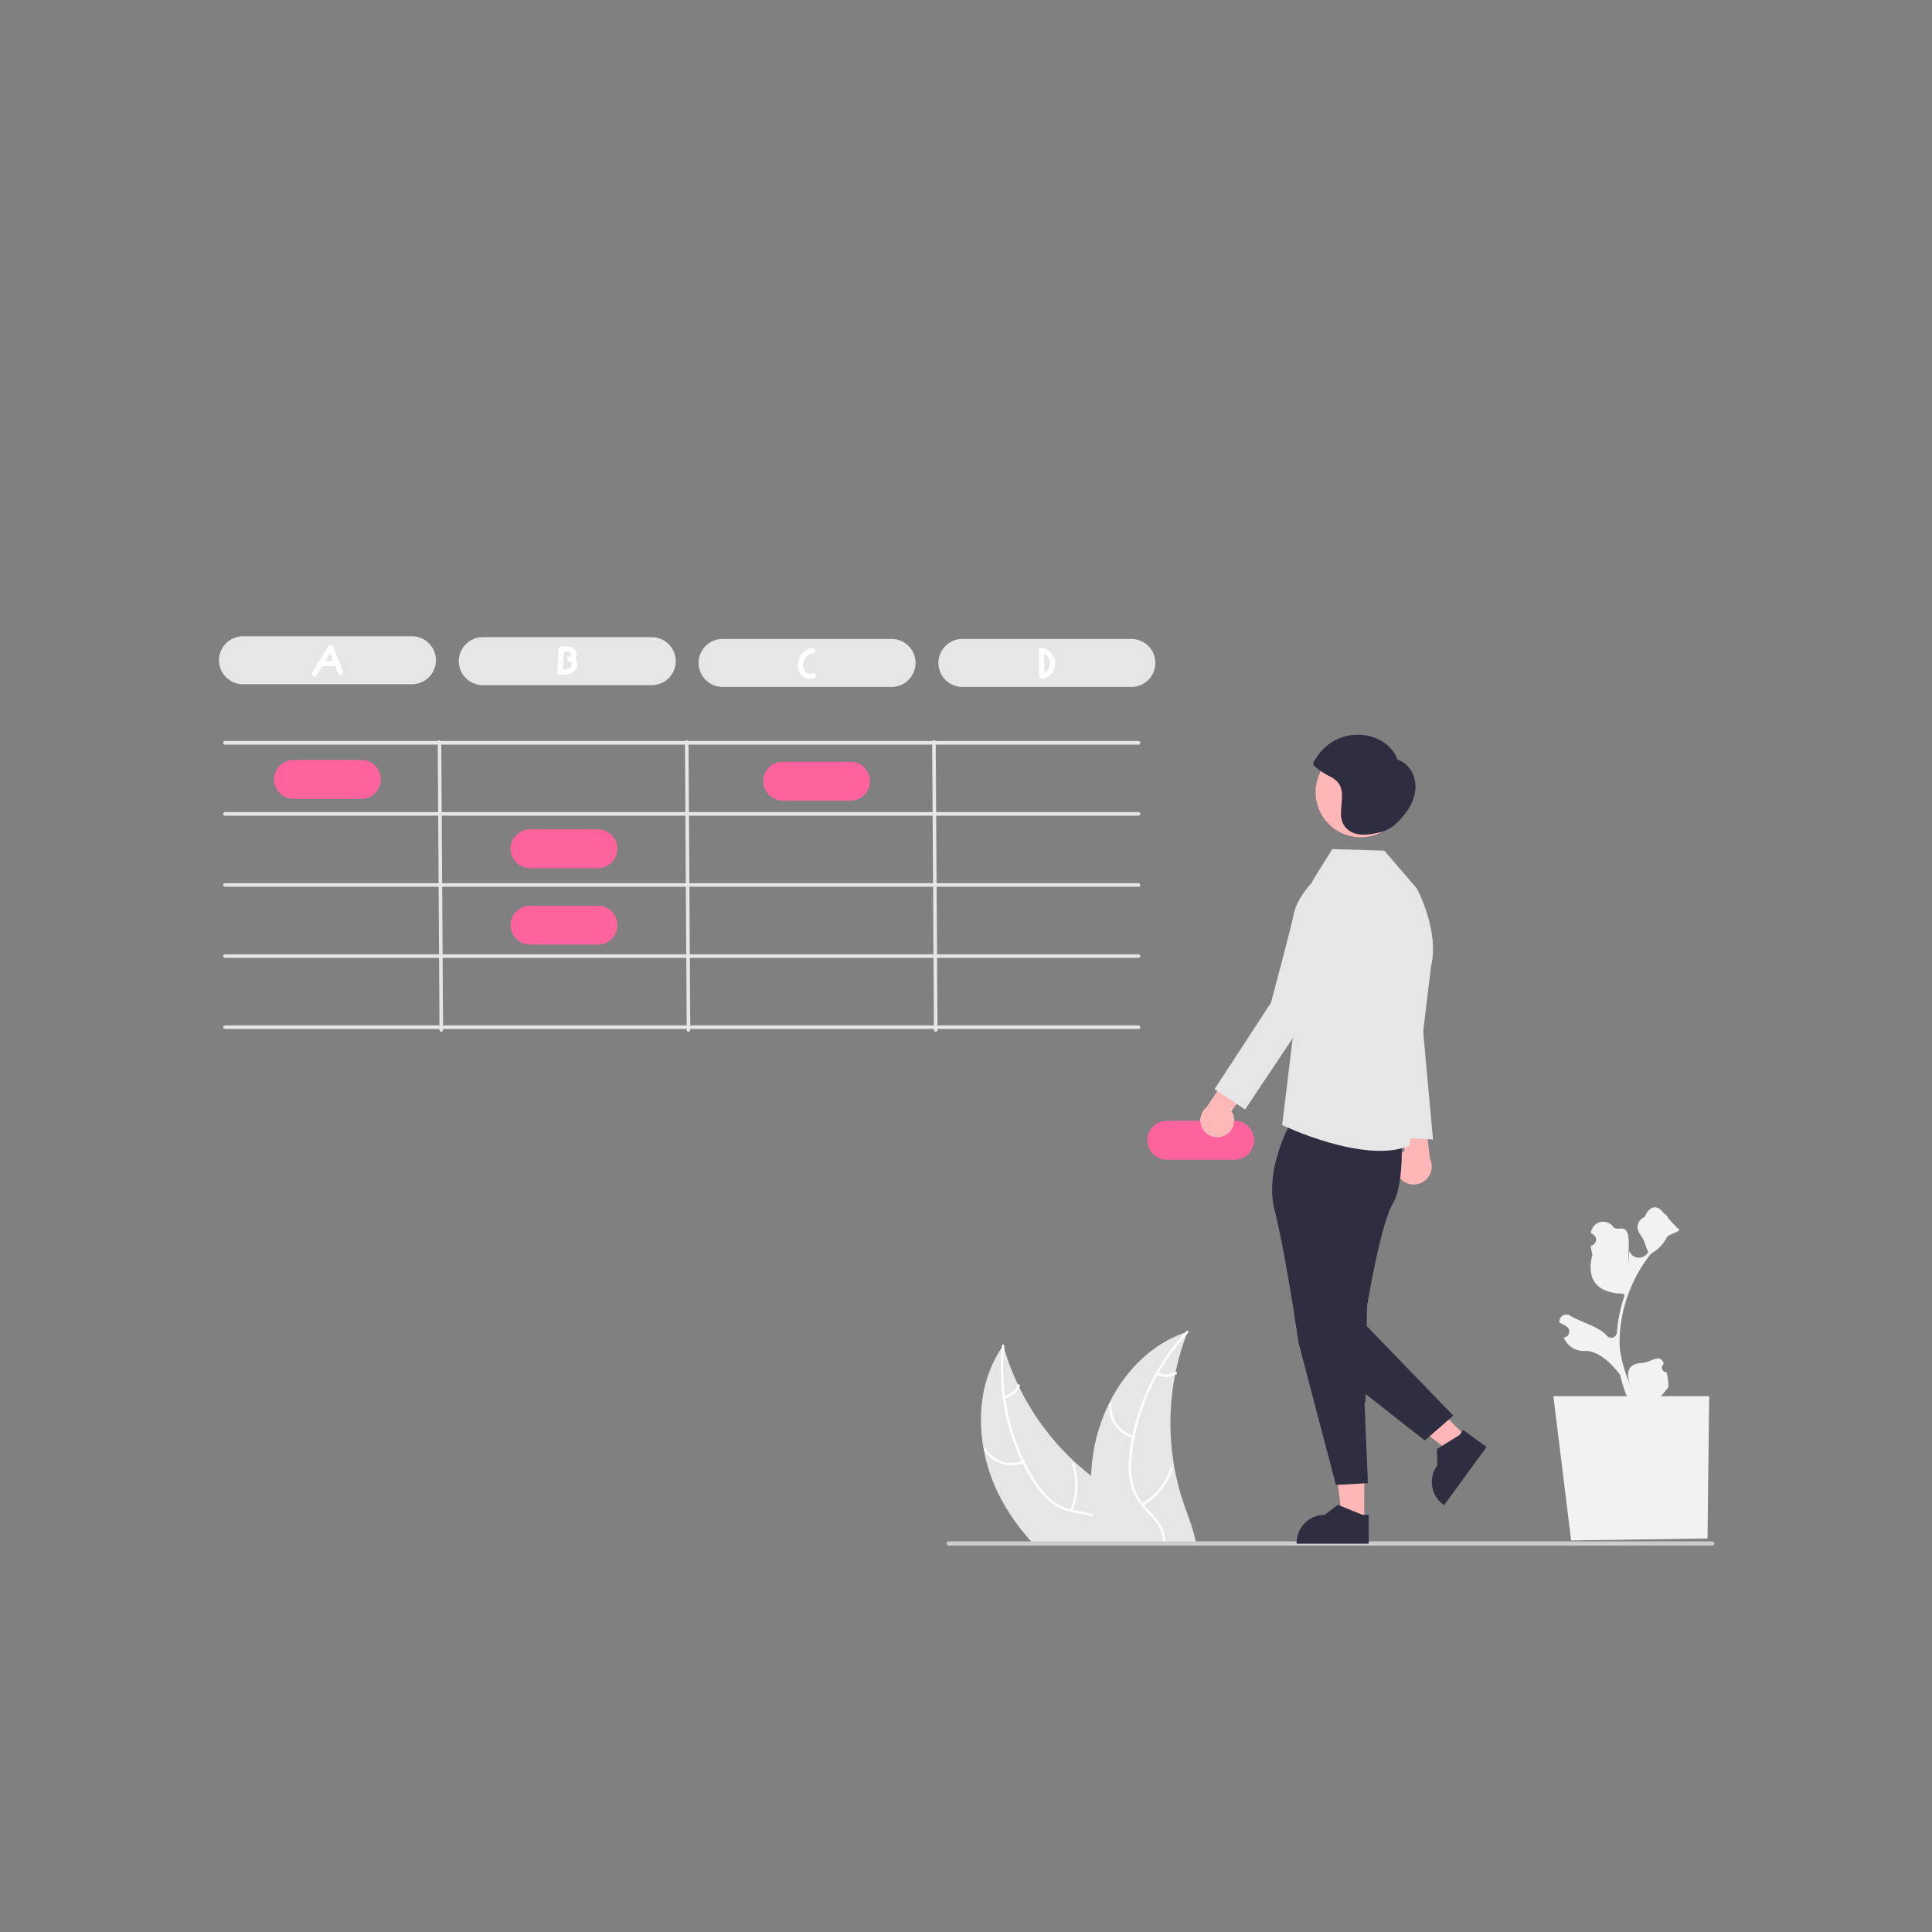 <svg id="undraw_spreadsheets_re_alt0" xmlns="http://www.w3.org/2000/svg" xmlns:xlink="http://www.w3.org/1999/xlink" width="1500" height="1500" viewBox="0 0 1500 1500">
  <rect x="0" y="0" width="1500" height="1500" fill="#808080" stroke="none"/>
  <defs>
    <clipPath id="clip-path">
      <rect id="Rectangle_2402" data-name="Rectangle 2402" width="1161" height="706" transform="translate(170 397)" fill="#fff"/>
    </clipPath>
  </defs>
  <g id="undraw_spreadsheets_re_alt0-2" data-name="undraw_spreadsheets_re_alt0">
    <rect id="Rectangle_2401" data-name="Rectangle 2401" width="1500" height="1500" fill="#fff" opacity="0"/>
    <g id="Group_521" data-name="Group 521" transform="translate(0 97)" clip-path="url(#clip-path)">
      <path id="Path_19605" data-name="Path 19605" d="M803.533,1103c-1.008-1.09-2.016-2.18-3-3.28a169.694,169.694,0,0,1-22.632-31.67,134.137,134.137,0,0,1-14.113-39.51c-5.164-27.5-1.478-56.34,13.974-79.247q.58-.869,1.2-1.738c.193.717.4,1.421.621,2.139a186.754,186.754,0,0,0,10.757,28.3c.318.718.663,1.422,1.022,2.125a196.137,196.137,0,0,0,43.139,57.97q6.069,5.61,12.58,10.67v.01q5.032,3.87,10.3,7.42c14.748,9.91,32.188,19.41,37.311,36.41a34.506,34.506,0,0,1,1.409,10.4Z" fill="#e6e6e6"/>
      <path id="Path_19606" data-name="Path 19606" d="M868.738,1103H866.86c-.014-.21-.056-.43-.083-.64-.138-.89-.3-1.78-.5-2.64-1.533-6.77-4.985-13-11.213-16.55a30.063,30.063,0,0,0-6.5-2.69c-4.46-1.35-9.183-1.96-13.712-2.87-1.174-.24-2.334-.51-3.466-.81a42.157,42.157,0,0,1-15.949-7.77,66.578,66.578,0,0,1-14.458-17.17,143.307,143.307,0,0,1-6.96-12.67q-.435-.84-.828-1.68a169.5,169.5,0,0,1-11.393-32.44,165.878,165.878,0,0,1-3.258-17.4,169.036,169.036,0,0,1-.774-38.375c.042-.58.111-1.159.166-1.739.124-1.2,1.947-.772,1.823.414-.056.58-.111,1.146-.166,1.725a166.224,166.224,0,0,0,.663,36.857c.069.621.152,1.229.248,1.85a165.381,165.381,0,0,0,14.693,48.891c.069.16.152.32.221.48.014.02.014.02.014.03q2.61,5.385,5.62,10.54a71.959,71.959,0,0,0,13.823,17.76,39.9,39.9,0,0,0,16.225,8.69c.594.17,1.2.34,1.809.47.483.13.966.24,1.463.33,4.613.98,9.39,1.61,13.961,2.87a37.217,37.217,0,0,1,6.048,2.24,25.28,25.28,0,0,1,13.05,15.98c.3,1.01.552,2.01.759,3.04.239,1.08.423,2.18.553,3.28Z" fill="#fff"/>
      <path id="Path_19607" data-name="Path 19607" d="M794.841,1038.88a25.03,25.03,0,0,1-30.8-10.12c-.623-1.02.944-2.04,1.568-1.01a23.191,23.191,0,0,0,28.669,9.35C795.39,1036.64,795.946,1038.43,794.841,1038.88Z" fill="#fff"/>
      <path id="Path_19608" data-name="Path 19608" d="M830.866,1075.33a48.187,48.187,0,0,0,1.223-35.12c-.4-1.14,1.381-1.7,1.781-.56a50.116,50.116,0,0,1-1.347,36.54c-.48,1.11-2.135.24-1.657-.86Z" fill="#fff"/>
      <path id="Path_19609" data-name="Path 19609" d="M779.675,986.675a14.17,14.17,0,0,0,10.495-8.4c.466-1.109,2.12-.24,1.657.861a15.88,15.88,0,0,1-11.59,9.322.965.965,0,0,1-1.171-.609.936.936,0,0,1,.609-1.171Z" fill="#fff"/>
      <path id="Path_19610" data-name="Path 19610" d="M928.792,1103h-76.1c-.263-1.09-.511-2.18-.746-3.28-1.394-6.38-2.541-12.8-3.383-19.24-.083-.66-.18-1.34-.235-2.01a181.063,181.063,0,0,1-1.242-29.7v-.01a159.99,159.99,0,0,1,1.518-16.22,133.71,133.71,0,0,1,12.511-39.973l.083-.166c12.456-25.017,32.754-45.771,58.853-54.754.677-.235,1.326-.456,2-.676-.262.69-.524,1.38-.787,2.083,0,.014-.014.028-.014.042a187.322,187.322,0,0,0-8.464,29.033v.014c-.166.759-.318,1.531-.47,2.3a196.609,196.609,0,0,0-.442,72.393c.014.04.014.08.028.12a191.079,191.079,0,0,0,7.319,27.94c3.231,9.37,7.221,19.13,9.044,28.82C928.474,1100.82,928.654,1101.91,928.792,1103Z" fill="#e6e6e6"/>
      <path id="Path_19611" data-name="Path 19611" d="M922.44,937.771c-.4.428-.787.855-1.174,1.283a166.581,166.581,0,0,0-21.68,29.834c-.317.524-.621,1.076-.911,1.614a165.336,165.336,0,0,0-17.731,47.868c-.041.18-.082.36-.11.55q-1.16,5.865-1.864,11.8a71.573,71.573,0,0,0,.331,22.51,39.985,39.985,0,0,0,7.719,16.69c.359.5.746,1,1.146,1.48.318.39.649.76.981,1.15,4.515,5.17,9.721,9.93,12.9,16.11a23.618,23.618,0,0,1,2.61,11.06,26.211,26.211,0,0,1-.235,3.28h-1.891a23.9,23.9,0,0,0,.276-3.28,20.883,20.883,0,0,0-1.7-8.68c-2.8-6.49-8.175-11.42-12.787-16.6-.8-.9-1.56-1.82-2.292-2.75a41.782,41.782,0,0,1-8.037-15.79,66.743,66.743,0,0,1-1.2-22.41c.456-4.78,1.146-9.56,2.071-14.29.111-.62.235-1.24.359-1.85a170.392,170.392,0,0,1,40.833-79.7c.386-.428.787-.87,1.187-1.3C922.053,935.48,923.255,936.9,922.44,937.771Z" fill="#fff"/>
      <path id="Path_19612" data-name="Path 19612" d="M879.71,1019.45a25.022,25.022,0,0,1-18.495-26.613c.12-1.195,1.984-1.064,1.863.133a23.166,23.166,0,0,0,17.255,24.72c1.163.3.533,2.06-.623,1.76Z" fill="#fff"/>
      <path id="Path_19613" data-name="Path 19613" d="M886.513,1070.22a48.186,48.186,0,0,0,22.137-27.31c.364-1.14,2.124-.52,1.761.63a50.2,50.2,0,0,1-23.094,28.37c-1.049.59-1.847-1.1-.8-1.69Z" fill="#fff"/>
      <path id="Path_19614" data-name="Path 19614" d="M899.054,968.637a14.183,14.183,0,0,0,13.442-.4c1.04-.6,1.838,1.084.8,1.684a15.892,15.892,0,0,1-14.87.471.965.965,0,0,1-.568-1.192.938.938,0,0,1,1.192-.568Z" fill="#fff"/>
      <path id="Path_19615" data-name="Path 19615" d="M1331,1101.36a1.72,1.72,0,0,1-.12.63,1.707,1.707,0,0,1-.89.89,1.72,1.72,0,0,1-.63.12H736.546a1.636,1.636,0,0,1-1.162-.48,1.653,1.653,0,0,1-.481-1.16,1.618,1.618,0,0,1,.481-1.16,1.646,1.646,0,0,1,1.162-.49H1329.36a1.732,1.732,0,0,1,.63.13,1.584,1.584,0,0,1,.53.35,1.961,1.961,0,0,1,.36.54,1.682,1.682,0,0,1,.12.63Z" fill="#ccc"/>
      <path id="Path_19616" data-name="Path 19616" d="M883.924,481.1H174.654a1.38,1.38,0,1,1,0-2.76h709.27a1.38,1.38,0,1,1,0,2.76Z" fill="#e6e6e6"/>
      <path id="Path_19617" data-name="Path 19617" d="M883.924,536.293H174.654a1.38,1.38,0,1,1,0-2.76h709.27a1.38,1.38,0,1,1,0,2.76Z" fill="#e6e6e6"/>
      <path id="Path_19618" data-name="Path 19618" d="M883.924,591.49H174.654a1.38,1.38,0,1,1,0-2.76h709.27a1.38,1.38,0,1,1,0,2.76Z" fill="#e6e6e6"/>
      <path id="Path_19619" data-name="Path 19619" d="M883.924,646.686H174.654a1.38,1.38,0,1,1,0-2.76h709.27a1.38,1.38,0,1,1,0,2.76Z" fill="#e6e6e6"/>
      <path id="Path_19620" data-name="Path 19620" d="M883.924,701.881H174.654a1.38,1.38,0,1,1,0-2.76h709.27a1.38,1.38,0,1,1,0,2.76Z" fill="#e6e6e6"/>
      <path id="Path_19621" data-name="Path 19621" d="M342.61,704.029a1.381,1.381,0,0,1-1.381-1.372l-1.381-223.544a1.379,1.379,0,0,1,1.372-1.388h.009a1.381,1.381,0,0,1,1.381,1.371l1.38,223.545a1.379,1.379,0,0,1-1.372,1.388Z" fill="#e6e6e6"/>
      <path id="Path_19622" data-name="Path 19622" d="M534.552,704.029a1.381,1.381,0,0,1-1.381-1.372L531.79,479.113a1.379,1.379,0,0,1,1.372-1.388h.009a1.381,1.381,0,0,1,1.381,1.371l1.38,223.545a1.379,1.379,0,0,1-1.372,1.388Z" fill="#e6e6e6"/>
      <path id="Path_19623" data-name="Path 19623" d="M726.493,704.029a1.381,1.381,0,0,1-1.38-1.372l-1.381-223.544a1.379,1.379,0,0,1,1.372-1.388h.009a1.379,1.379,0,0,1,1.38,1.371l1.381,223.545a1.379,1.379,0,0,1-1.372,1.388Z" fill="#e6e6e6"/>
      <path id="Path_19624" data-name="Path 19624" d="M319.825,434.257H188.642a18.628,18.628,0,1,1,0-37.257H319.825a18.628,18.628,0,1,1,0,37.257Z" fill="#e6e6e6"/>
      <path id="Path_19625" data-name="Path 19625" d="M280.545,523.261H227.922a15.1,15.1,0,1,1,0-30.208h52.623a15.1,15.1,0,1,1,0,30.208Z" fill="#ff639d"/>
      <path id="Path_19626" data-name="Path 19626" d="M464.2,577.078H411.579a15.1,15.1,0,1,1,0-30.209H464.2a15.1,15.1,0,1,1,0,30.209Z" fill="#ff639d"/>
      <path id="Path_19627" data-name="Path 19627" d="M464.2,636.414H411.579a15.1,15.1,0,1,1,0-30.209H464.2a15.1,15.1,0,1,1,0,30.209Z" fill="#ff639d"/>
      <path id="Path_19628" data-name="Path 19628" d="M660.286,524.64H607.663a15.1,15.1,0,1,1,0-30.208h52.623a15.1,15.1,0,1,1,0,30.208Z" fill="#ff639d"/>
      <path id="Path_19629" data-name="Path 19629" d="M958.555,803.383H905.933a15.1,15.1,0,1,1,0-30.209h52.622a15.1,15.1,0,1,1,0,30.209Z" fill="#ff639d"/>
      <path id="Path_19630" data-name="Path 19630" d="M506.013,434.947H374.83a18.629,18.629,0,1,1,0-37.258H506.013a18.629,18.629,0,1,1,0,37.258Z" fill="#e6e6e6"/>
      <path id="Path_19631" data-name="Path 19631" d="M692.2,436.328H561.018a18.629,18.629,0,1,1,0-37.258H692.2a18.629,18.629,0,1,1,0,37.258Z" fill="#e6e6e6"/>
      <path id="Path_19632" data-name="Path 19632" d="M878.39,436.328H747.207a18.629,18.629,0,1,1,0-37.258H878.39a18.629,18.629,0,1,1,0,37.258Z" fill="#e6e6e6"/>
      <path id="Path_19633" data-name="Path 19633" d="M245.912,427.194l12.57-20.473-3.786-.495,7.65,19.235a2.135,2.135,0,0,0,2.548,1.446,2.084,2.084,0,0,0,1.447-2.546l-7.65-19.235a2.1,2.1,0,0,0-3.786-.495L242.335,425.1c-1.4,2.277,2.184,4.359,3.577,2.09Z" fill="#fff"/>
      <path id="Path_19634" data-name="Path 19634" d="M248.753,420.3l10.961-.164a2.07,2.07,0,1,0,0-4.14l-10.961.164a2.07,2.07,0,1,0,0,4.14Z" fill="#fff"/>
      <path id="Path_19635" data-name="Path 19635" d="M447.6,415.842a5.932,5.932,0,0,0-1.1-1.529,5.318,5.318,0,0,0,.3-6.235,7.445,7.445,0,0,0-4.362-3.072,14.889,14.889,0,0,0-6.352.133,1.958,1.958,0,0,0-.425-.05,2.1,2.1,0,0,0-2.071,2.07l-.732,16.316a1.9,1.9,0,0,0-.2.4,2.217,2.217,0,0,0,.141,1.422,2.1,2.1,0,0,0,2.061,1.919,1.994,1.994,0,0,0,1.387-.558c4.089.3,8.376-.36,10.824-4.069a6.908,6.908,0,0,0,.532-6.751Zm-4.482,5.108a7.451,7.451,0,0,1-6.077,1.685q.3-6.791.608-13.581c1.863-.307,3.986-.47,5.274.783a2.639,2.639,0,0,1,.519.7c.014.037.115.553.1.411.023.3.032.147-.05.423a1.641,1.641,0,0,1-.464.733,1.663,1.663,0,0,1-.773.4,2.121,2.121,0,0,0-2.071,2.069,2.1,2.1,0,0,0,2.071,2.07,1.9,1.9,0,0,1,1.806,1.506,3.237,3.237,0,0,1-.947,2.805Z" fill="#fff"/>
      <path id="Path_19636" data-name="Path 19636" d="M630.311,406.2A13.35,13.35,0,0,0,619.4,418.938a12.373,12.373,0,0,0,3.192,8.8c2.471,2.531,5.894,2.558,9.168,2.12a2.141,2.141,0,0,0,2.071-2.07c0-1-.955-2.22-2.071-2.07-2.133.285-4.721.749-6.344-1.016a8.456,8.456,0,0,1-1.861-6.091,9.231,9.231,0,0,1,7.861-8.425,2.086,2.086,0,0,0,1.446-2.546,2.119,2.119,0,0,0-2.548-1.446Z" fill="#fff"/>
      <path id="Path_19637" data-name="Path 19637" d="M806.343,408.151l.531,19.955a2.093,2.093,0,0,0,.226.911,2.105,2.105,0,0,0,2.4,1.085,12.248,12.248,0,0,0-.1-24,2.126,2.126,0,0,0-2.548,1.446,2.09,2.09,0,0,0,1.447,2.546,8.124,8.124,0,0,1,.1,16.02l2.622,2-.531-19.955c-.07-2.659-4.213-2.669-4.142,0Z" fill="#fff"/>
      <path id="Path_19638" data-name="Path 19638" d="M1086.83,817.57a13.88,13.88,0,0,1,3.77-20.941l-9.09-48.467,23.64,9.925,5.01,44.5a13.961,13.961,0,0,1-23.33,14.979Z" fill="#ffb6b6"/>
      <path id="Path_19639" data-name="Path 19639" d="M1059.18,1084.04l-16.93-.01-8.05-65.25h24.99Z" fill="#ffb6b6"/>
      <path id="Path_19640" data-name="Path 19640" d="M1061.35,917.211s10.3-63.025,19.96-79.584,6.58-55.658,6.58-55.658l-9.43-.781a13.1,13.1,0,0,0-.61-4.652c-4.82-13.423-72.02-8.658-72.02-8.658s-25.121,39.413-16.245,74.59S1008.13,945.26,1008.13,945.26l29.06,110.64,24.86-1.38-2.65-62.546.71.23Z" fill="#2f2e41"/>
      <path id="Path_19641" data-name="Path 19641" d="M1099.96,592.694l-25.18-29.277-40.4-1.173-15.45,24.824-3.83,27.267-19.633,162.2s64.3,30.8,98.893,15.932L1111,653.409C1117.91,625.811,1099.96,592.694,1099.96,592.694Z" fill="#e6e6e6"/>
      <path id="Path_19642" data-name="Path 19642" d="M1056.5,553.063a35.008,35.008,0,1,0-35.04-35.008A35.023,35.023,0,0,0,1056.5,553.063Z" fill="#ffb6b6"/>
      <path id="Path_19643" data-name="Path 19643" d="M1098.71,510.09c-1.08-7.686-6.29-14.984-13.7-17.312-2.94-8.54-10.73-14.827-19.34-17.567a37.817,37.817,0,0,0-43.46,15.836c-.66,1.036-2.68,3.58-2.63,4.816.08,1.569,2.48,3.189,3.69,4.179a53.844,53.844,0,0,0,9.62,5.937c12.6,6.526,8.4,16.783,8.23,28.4-.08,5.648,1.81,10.471,6.63,13.7,6.95,4.656,16.91,2.8,24.48.935,8.58-2.12,15.72-9.659,20.62-16.928C1097.19,525.651,1099.78,517.776,1098.71,510.09Z" fill="#2f2e41"/>
      <path id="Path_19644" data-name="Path 19644" d="M1098.95,638.271l13.63,149.421-43.79-2.348Z" fill="#e6e6e6"/>
      <path id="Path_19645" data-name="Path 19645" d="M950.381,784.8a13.058,13.058,0,0,0,5.666-19.215l28.1-36.966-24.087-1.607-22.994,35.35A13.137,13.137,0,0,0,950.381,784.8Z" fill="#ffb8b8"/>
      <path id="Path_19646" data-name="Path 19646" d="M1029.97,586.155l-4.67-1.815-4.52,1.594s-14.11,13.443-16.48,27.537c-1.05,6.307-17.5,67.967-17.5,67.967L942.976,748.6l23.71,15.824,60.434-90.491Z" fill="#e6e6e6"/>
      <path id="Path_19647" data-name="Path 19647" d="M1062.64,1079.08h-4.88l-19.06-7.75-10.22,7.75h0a21.766,21.766,0,0,0-21.77,21.75v.71h55.93Z" fill="#2f2e41"/>
      <path id="Path_19648" data-name="Path 19648" d="M1140.24,1020.41l-11.99,11.93-51.79-40.55,17.7-17.618Z" fill="#ffb6b6"/>
      <path id="Path_19649" data-name="Path 19649" d="M1136.01,1013.23l-2.88,3.94-17.5,10.82.24,12.81h0a21.761,21.761,0,0,0,4.75,30.4l.57.41,32.98-45.14Z" fill="#2f2e41"/>
      <path id="Path_19650" data-name="Path 19650" d="M1049.62,920.674l78.71,81.416-22.1,19.32-61.85-48.555Z" fill="#2f2e41"/>
    </g>
  </g>
  <path id="Path_19676" data-name="Path 19676" d="M101.03,310l13.809,112.008,105.87-1.534L222.014,310Z" transform="translate(1105 773.992)" fill="#f2f2f2"/>
  <path id="Path_19677" data-name="Path 19677" d="M187.332,342.44a3.482,3.482,0,0,1-2.524-6.035l.239-.949-.094-.227c-3.213-7.661-8.967-.43-17.258.085-12.194.757-12.012,9.979-7.288,20.762,1.282,2.927-9.6-20.693-9.6-36.549a107.05,107.05,0,0,1,.664-11.942q.55-4.876,1.526-9.682a112.19,112.19,0,0,1,22.248-47.549,29.857,29.857,0,0,0,12.417-12.883c.961-1.962,9.22-3.62,9.577-5.77-.6.079-9.785-9.581-9.329-10.146-.842-1.278-2.35-1.914-3.27-3.161-4.576-6.2-10.88-5.121-14.172,3.31-7.031,3.548-7.1,9.433-2.785,15.093,2.745,3.6,3.122,8.473,5.53,12.328-.248.317-.505.624-.753.942l-.285.367a7.948,7.948,0,0,1-13.813-2.235c-.158-.436-1.5,23.177-.49-1.263s-7.782-12-12.233-17.635a9.586,9.586,0,0,0-17.065,4.854q-.013.122-.026.245.987.557,1.933,1.182a4.723,4.723,0,0,1-1.906,8.594l-.1.015a47,47,0,0,0,1.239,7.026c-5.678,21.96,6.577,29.962,24.079,30.325l.912,1.3a115.341,115.341,0,0,0-5.953,28.483l-.015.2A4.458,4.458,0,0,1,140.9,314.1a14.5,14.5,0,0,0-1.959-2.011c-7.588-6.234-18.309-8.529-26.5-13.539a5.421,5.421,0,0,0-8.3,5.274l.033.219a31.721,31.721,0,0,1,3.558,1.714q.988.558,1.934,1.183a4.722,4.722,0,0,1-1.907,8.593l-.1.015-.2.03.063.149a16.819,16.819,0,0,0,16.265,10.227c8.223-.45,18.437,6.426,27.446,18.582h.01a115.22,115.22,0,0,0,7.74,22.6h27.649c.1-.307.188-.624.278-.932a31.417,31.417,0,0,1-7.651-.456c2.051-2.517,4.1-5.054,6.154-7.571a1.711,1.711,0,0,0,.129-.149c1.041-1.288,2.091-2.567,3.132-3.855v0a46.018,46.018,0,0,0-1.348-11.722h0Z" transform="translate(1106.63 722.929)" fill="#f2f2f2"/>
</svg>
